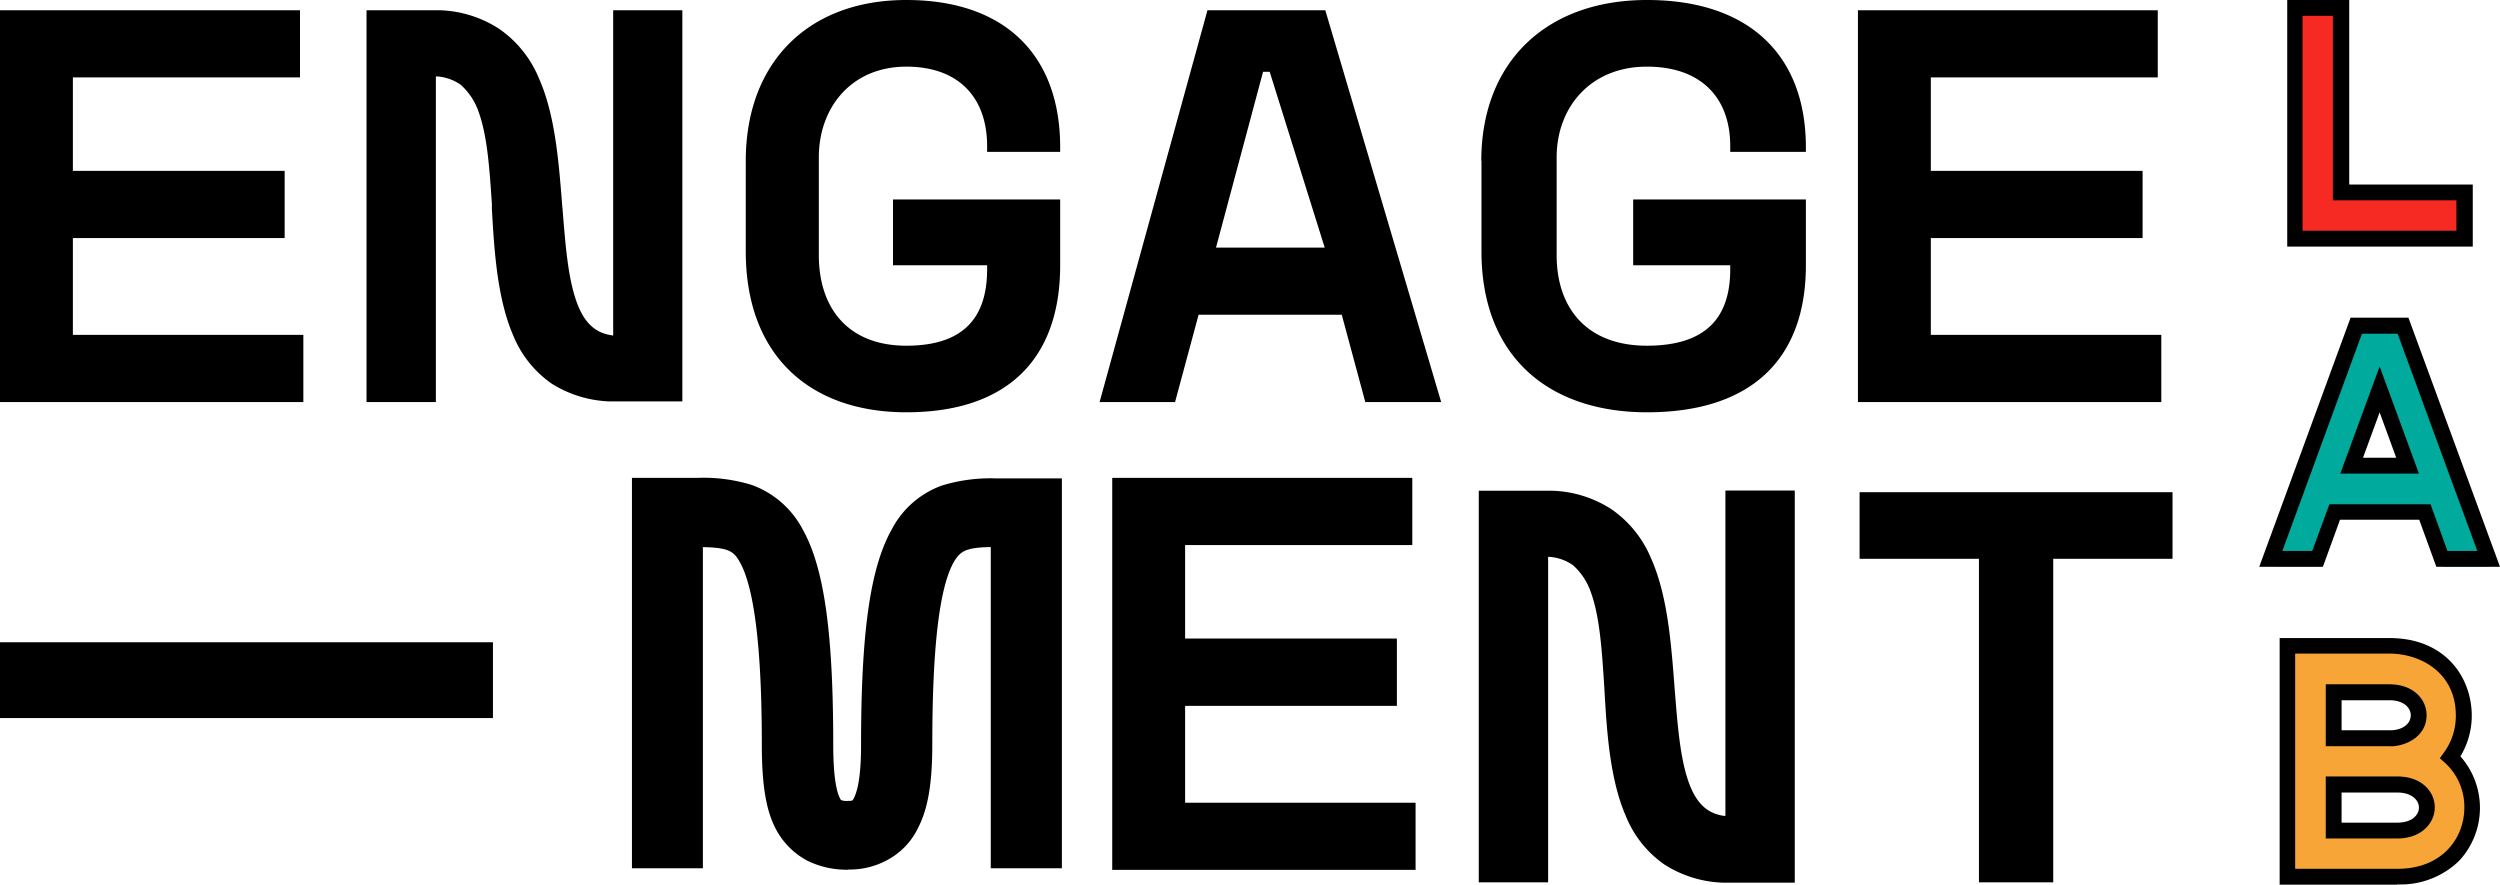 <svg id="logo-img" viewBox="0 0 425 150.39">
  <g id="color-lab">
    <path d="M413.25,136.25c0-1.94-1.72-3.87-5.18-3.87H397v7.74h11.11C411.47,140.12,413.25,138.18,413.25,136.25Zm-1.44-15.47c0-1.94-1.72-3.87-5.12-3.87H397v7.74h10C410.2,124.54,411.81,122.66,411.81,120.78Zm9.33,15.47c0,5.8-4.38,11.6-13.07,11.6H388.91V109.18h17.78c8.69,0,13,5.8,13,11.65a11.52,11.52,0,0,1-2.36,7A11.2,11.2,0,0,1,421.14,136.25Z" style="fill: #f6a536"/>
    <path d="M400.33,80,405,66.59,409.72,80Zm15.13,16.33h7.83L408.94,55.46h-7.83L386.76,96.28h7.83l2.87-8.16h15.13l2.87,8.16Z" style="fill: #00ab9e"/>
    <path d="M419,32.68v7.74H391.06V1.74h7.6V32.68Z" style="fill: #f72923"/>
  </g>
  <path id="bw-lab" d="M420.33,41.92h-31.5V0h10.54V31.37h21V41.92Zm-28.86-2.69h26.12V34.06h-21V2.69h-5.16V39.22h0Zm16.07,111.16h-20V108.47H406.2c9.64,0,14,6.82,14,13.2a13.39,13.39,0,0,1-1.93,6.91,13.21,13.21,0,0,1-.23,17.77,14.29,14.29,0,0,1-10.5,4Zm-17.32-2.69h17.32c7.81,0,11.4-5.39,11.4-10.41a10.15,10.15,0,0,0-3.27-7.59l-.9-.8.72-1a10.51,10.51,0,0,0,2-6.29c0-7.18-5.89-10.5-11.31-10.5h-16V147.7Zm17.32-5.16H395.38V132h12.16c4.22,0,6.37,2.65,6.37,5.25S411.72,142.54,407.54,142.54Zm-9.47-2.69h9.47c2.56,0,3.68-1.35,3.68-2.56s-1.16-2.56-3.68-2.56h-9.47Zm8.44-13H395.38V116.33H406.2c4.17,0,6.32,2.65,6.32,5.25C412.52,124.9,409.52,126.74,406.51,126.88Zm-8.44-2.7h8.39c2.34-.09,3.37-1.35,3.37-2.56s-1.12-2.55-3.63-2.55h-8.13ZM425,96.36H414.18l-2.91-8H397.8l-2.91,8H384.07L399.6,54h9.83Zm-8.93-2.7h5.07L407.59,56.73h-6.06L388,93.66h5.08L396,85.72h17.19Zm-4.85-13.15H397.85l6.69-18.22Zm-9.51-2.69h5.65l-2.82-7.72-2.83,7.72Z"/>
  <path d="M144.18,147.85a15.18,15.18,0,0,1-6.91-1.52,12.82,12.82,0,0,1-5.22-5.11c-1.78-3.18-2.54-7.56-2.54-14.66,0-16.18-1.26-26.62-3.74-31-1-1.78-1.78-2.47-6.28-2.55V147.6H107.43V81.24h11.06a27.75,27.75,0,0,1,9.36,1.22A15.89,15.89,0,0,1,136.46,90c3.64,6.51,5.19,17.46,5.19,36.61,0,5.79.64,8.17,1.17,9.15.07.12.12.22.14.24a2.61,2.61,0,0,0,1.22.15c.74,0,.74,0,1-.5.8-1.62,1.2-4.65,1.2-9,0-19.15,1.55-30.09,5.19-36.6a15.58,15.58,0,0,1,8.53-7.5,28.19,28.19,0,0,1,9.36-1.22h11.06V147.6H168.43V93c-4.21.07-5.18.68-6.29,2.56-2.45,4.34-3.65,14.48-3.65,31,0,6.5-.72,10.83-2.33,14a12.15,12.15,0,0,1-4.87,5.39,13.37,13.37,0,0,1-7.11,1.87ZM126.78,27.36C126.78,10.6,137.41,0,154.07,0s26.16,9.25,26.16,25.05v.77H167.81v-1c0-8.1-4.7-13.49-13.74-13.49-9.32,0-14.87,6.94-14.87,15.41V43.36c0,9.25,5.18,15.41,14.87,15.41,9.88,0,13.74-4.91,13.74-13v-.67h-16V33.91h28.42V45.09c0,16.09-9.13,25-26.16,25-16.18,0-27.29-9.44-27.29-27.36ZM225.2,42.09l-9.35-29.88h-1.13l-8,29.88Zm.1-40.35L245,68.35H232.1l-4-14.84H203.76l-4,14.84H186.93L205.27,1.74Zm26.52,25.62C251.82,10.6,262.79,0,280,0s27,9.25,27,25.05v.77H294.14v-1c0-8.1-4.85-13.49-14.17-13.49-9.61,0-15.34,6.94-15.34,15.41V43.36c0,9.25,5.34,15.41,15.34,15.41,10.19,0,14.17-4.91,14.17-13v-.67h-16.5V33.91H307V45.09c0,16.09-9.41,25-27,25-16.7,0-28.15-9.44-28.15-27.36V27.36Zm115-25.62V13.16H328.24V29.05h36V40.47h-36V56.93h39.18V68.35H315.85V1.74ZM51,1.74V13.16H12.39V29.05h36V40.47h-36V56.93H51.57V68.35H0V1.74Zm189.09,79.5V92.66H201.47v15.89h36V120h-36v16.46h39.18v11.42H189.08V81.24Zm129.24,2.43V95H349.05v55H336.42V95H316.13V83.67ZM0,122.07H83.8V109.18H0ZM305.11,83.39H293.32V138.7l-.25,0c-2.84-.41-4.67-2.13-5.94-5.58-1.47-4-1.92-9.55-2.39-15.41l-.08-1.05c-.59-7.64-1.21-15.54-4-21.79a19,19,0,0,0-6.7-8.29,19.59,19.59,0,0,0-10.31-3.16H251.39V150h11.79V94.67l.3,0a8,8,0,0,1,3.91,1.4,10.77,10.77,0,0,1,3,4.46c1.55,4.15,1.92,9.82,2.31,15.83l.05.83c.39,6.79.87,15.24,3.66,21.58A18.34,18.34,0,0,0,283,147a19.67,19.67,0,0,0,9.8,3.05h12.31V83.39ZM116,1.74H104.24V57.05L104,57c-2.84-.41-4.67-2.13-5.94-5.58-1.47-4-1.92-9.55-2.39-15.41L95.58,35c-.6-7.64-1.21-15.54-4-21.78a19,19,0,0,0-6.7-8.3A19.59,19.59,0,0,0,74.6,1.74H62.31V68.35H74.1V13l.3,0a8,8,0,0,1,3.91,1.4,10.86,10.86,0,0,1,3,4.46c1.54,4.15,1.91,9.82,2.31,15.83l0,.83c.39,6.79.87,15.24,3.66,21.58a18.39,18.39,0,0,0,6.54,8.14,19.74,19.74,0,0,0,9.81,3H116V1.74Z"/>
</svg>
